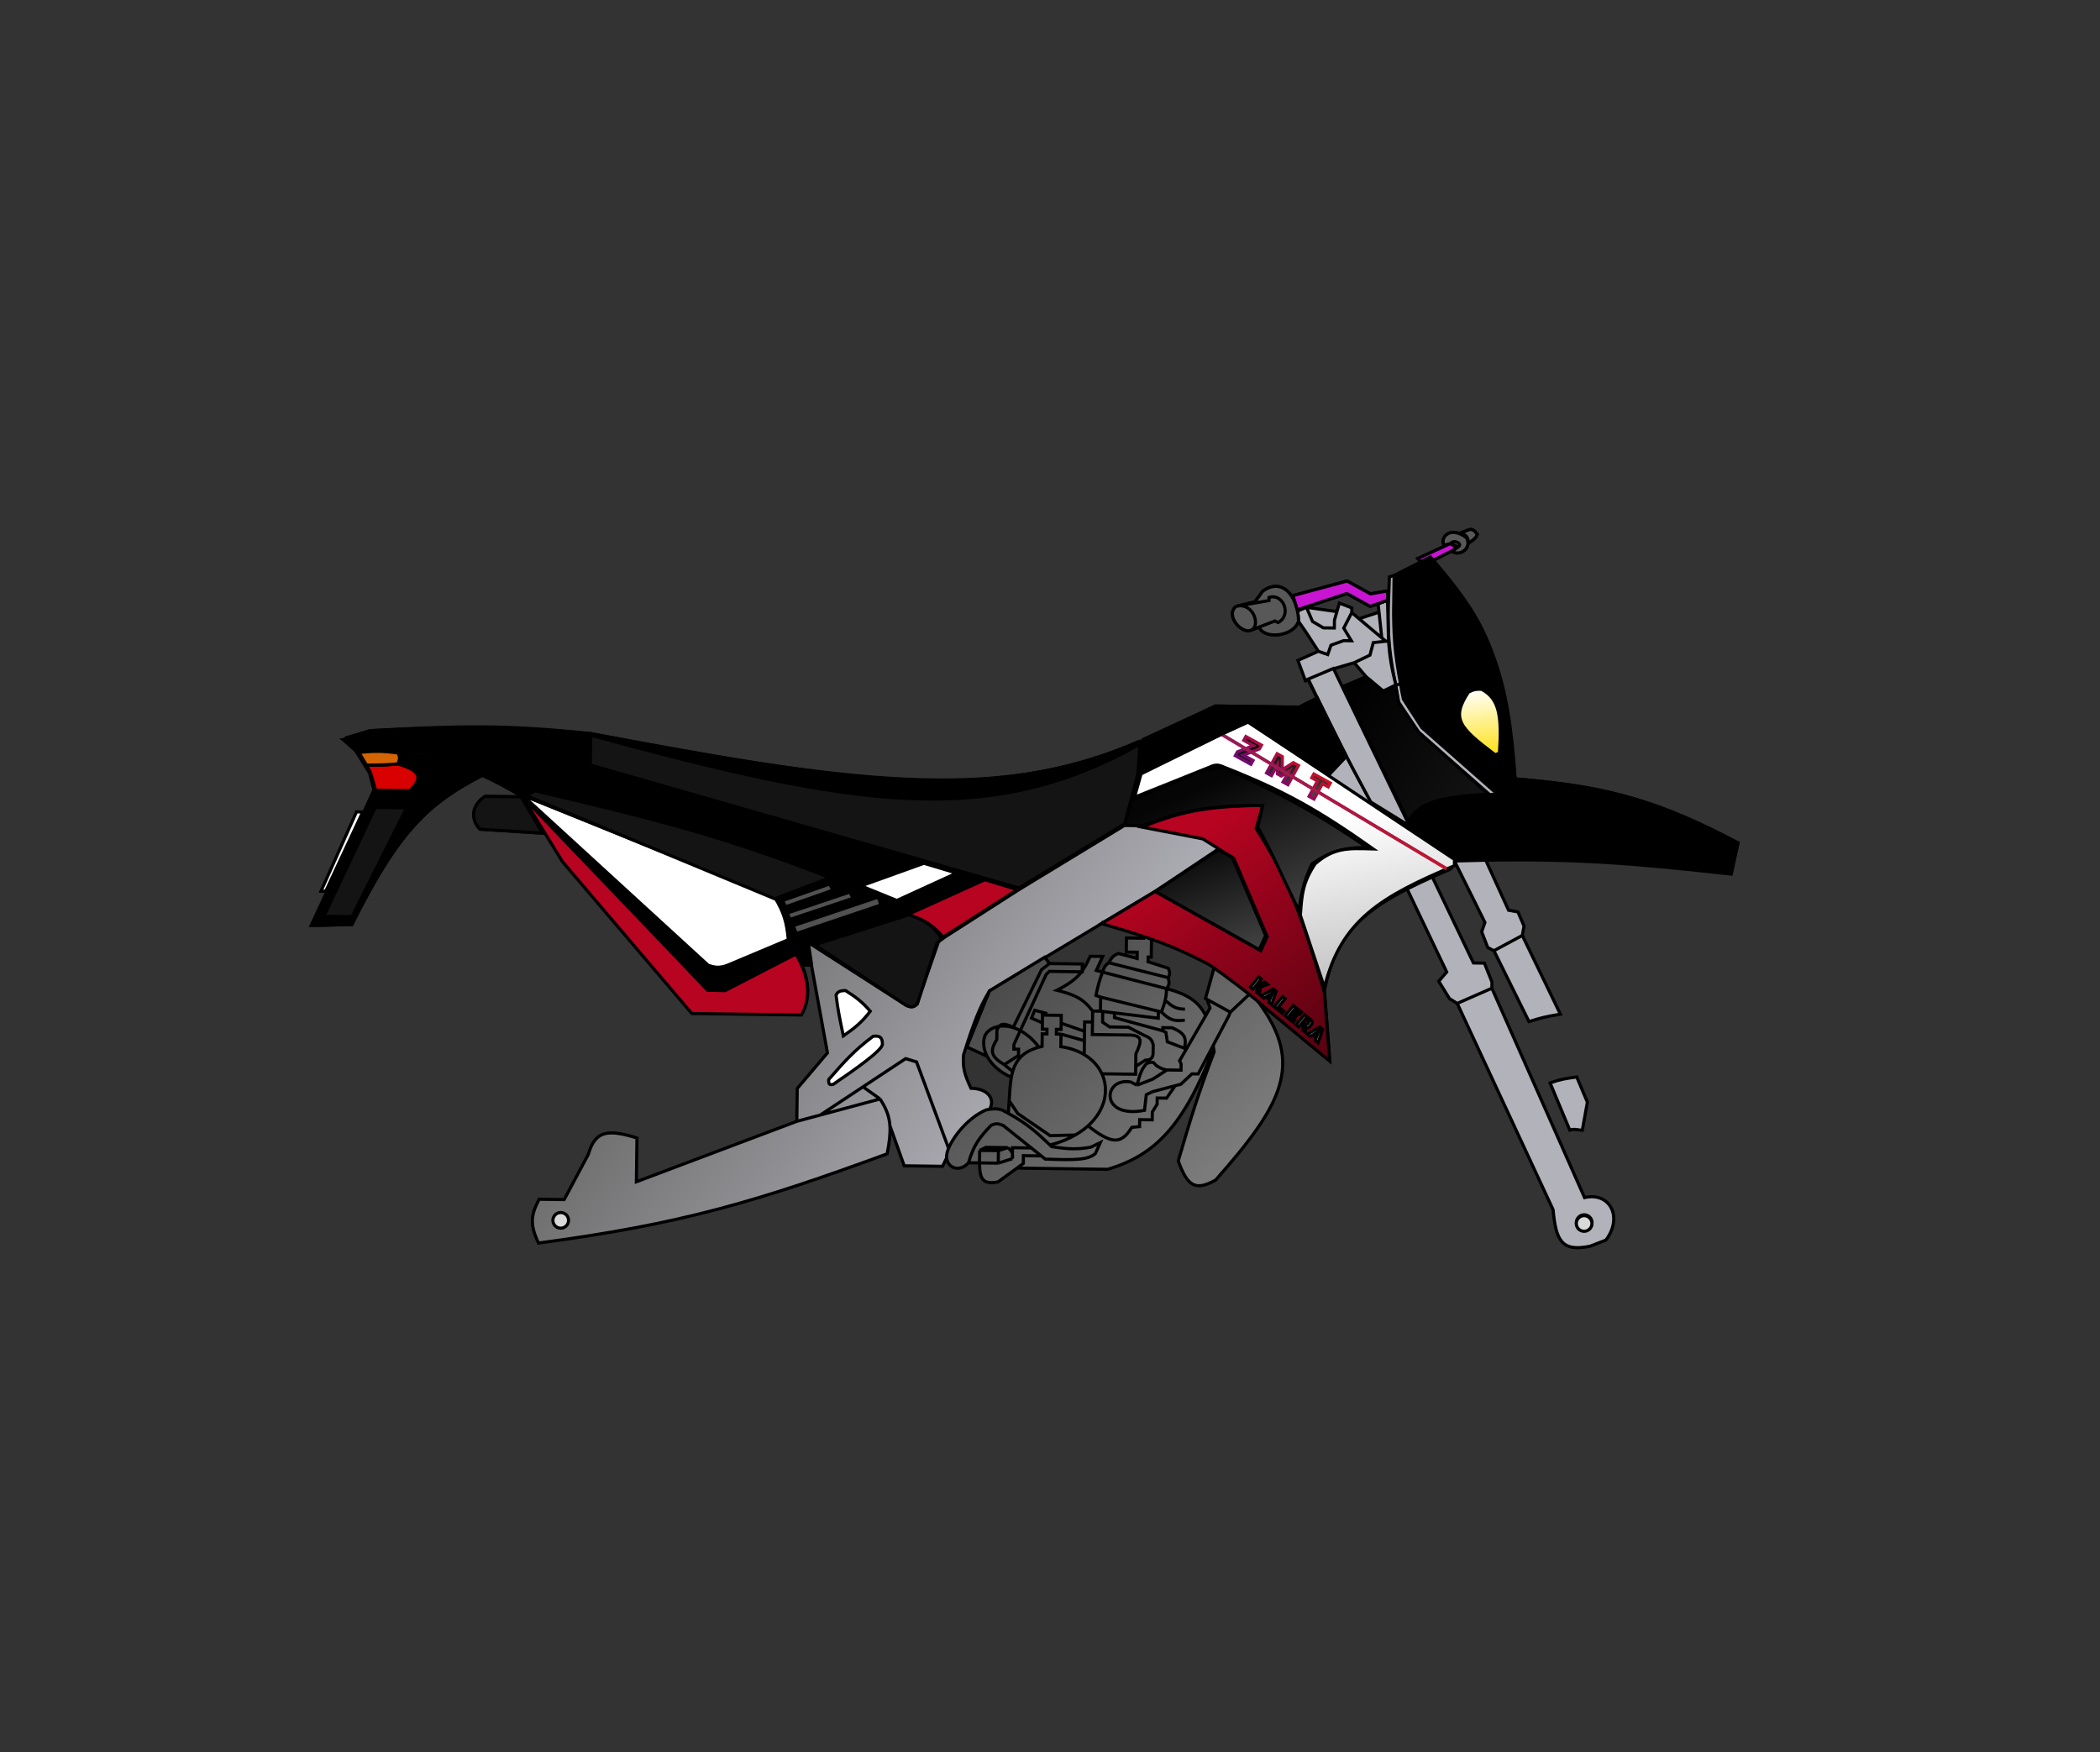 <svg width="671" height="560" viewBox="0 0 671 560" fill="none" xmlns="http://www.w3.org/2000/svg">
<rect x="0" y="0" width="671" height="560" fill="#333333" stroke="none"/>
<g id="Frame 16">
<g id="Component 183">
<g id="Component 182">
<g id="Vector 903">
<path d="M99.425 295.759L119.506 252.523L118.079 247.004L116.403 244.318L113.674 239.944L109.721 236.391L118.26 233.505C145.623 232.008 160.99 231.451 188.754 234.449C269.965 249.47 315.467 257.857 364.738 236.805L388.39 225.62L407.388 225.875L407.335 229.874L420.927 223.056L430.179 241.681L438.961 257.995L451.847 266.571L449.836 262.446L428.473 219.656L436.519 216.264L441.959 220.837L445.983 219.073C442.823 203.987 443.501 197.113 443.947 184.36L445.454 183.881L457.033 178.035C473.675 197.4 480.333 207.293 484.087 248.904C515.294 251.643 530.76 256.325 555.319 269.359L553.186 279.331C522.137 275.86 503.348 274.372 474.738 274.896L482.025 290.88L485.018 291.42L486.957 295.946L486.417 298.939L498.581 324.104C493.937 324.896 492.603 325.177 488.549 326.47L477.351 303.818L475.365 302.792L473.432 297.765L474.472 294.779L464.734 275.147L463.7 277.633C461.594 278.534 459.583 279.409 457.665 280.271L470.798 307.731L474.298 307.778L476.717 313.811L476.691 315.811L506.298 382.713C514.324 380.82 518.716 388.88 513.116 396.305L508.09 398.238C498.943 400.139 497.174 396.425 496.245 386.579L465.625 320.663L463.145 319.129L459.719 313.583L462.259 310.617L449.613 284.101C434.28 291.934 426.434 299.922 423.175 316.594L424.881 338.619L404.603 321.846C387.057 305.828 374.811 301.319 352.545 294.809L316.165 316.662C313.147 321.669 311.314 326.229 307.891 337.053C307.518 341.003 308.173 343.386 310.248 347.774C316.747 347.861 319.183 352.705 314.124 357.015L314.059 361.909L303.476 367.997L301.163 372.716L288.914 372.552L284.346 359.74C284.515 362.163 284.205 364.982 283.465 368.729C241.824 383.981 217.861 391.167 172.073 397.24C169.21 391.264 169.639 388.262 172.261 383.241L180.26 383.348L187.953 368.95C190.19 361.326 194.008 360.754 203.526 363.658L203.338 377.657L254.601 358.341L254.742 347.842L264.395 336.471L259.27 308.399L256.271 308.359C258.678 314.919 258.666 318.223 256.063 323.858L221.066 323.389L179.712 274.831L174.326 266.297C167.234 265.812 160.434 265.463 153.342 264.978C150.174 261.04 151.276 257.099 154.982 254.499L166.981 254.659C162.284 251.808 158.148 249.603 154.072 247.804C136.616 256.844 127.299 265.698 112.431 295.433L99.425 295.759Z" fill="url(#paint0_linear_130_4641)"/>
<path d="M501.586 361.148L495.287 346.062C498.699 344.875 500.177 344.673 503.516 344.217L503.813 344.176L507.206 352.222L505.585 361.201C503.784 361.061 503.092 360.668 501.586 361.148Z" fill="url(#paint1_linear_130_4641)"/>
<path d="M119.506 252.523L99.425 295.759L112.431 295.433C127.299 265.698 136.616 256.844 154.072 247.804M119.506 252.523L118.079 247.004L116.403 244.318M119.506 252.523L131.005 252.677C134.717 249.755 135.549 246.689 127.119 244.125M113.674 239.944L109.721 236.391L118.26 233.505C145.623 232.008 160.99 231.451 188.754 234.449M113.674 239.944C118.949 239.66 121.908 239.624 127.172 240.125M113.674 239.944L116.403 244.318M188.754 234.449C274.529 256.757 315.151 264.658 364.738 236.805M188.754 234.449C269.965 249.47 315.467 257.857 364.738 236.805M364.738 236.805L388.39 225.62L407.388 225.875L407.335 229.874L420.927 223.056L430.179 241.681M364.738 236.805L363.591 247.79M430.179 241.681L424.092 248.1L451.847 266.571M430.179 241.681L438.961 257.995M464.734 275.147L463.7 277.633M464.734 275.147L451.847 266.571M464.734 275.147C468.212 275.038 471.537 274.954 474.738 274.896M464.734 275.147L474.472 294.779L473.432 297.765L475.365 302.792L477.351 303.818M484.087 248.904C515.294 251.643 530.76 256.325 555.319 269.359L553.186 279.331C522.137 275.86 503.348 274.372 474.738 274.896M484.087 248.904C480.333 207.293 473.675 197.4 457.033 178.035L445.454 183.881M484.087 248.904L478.52 253.829M445.454 183.881C445.409 187.2 445.384 189.061 445.34 192.38C445.179 203.191 445.711 208.828 447.492 218.411M445.454 183.881L443.947 184.36C443.501 197.113 442.823 203.987 445.983 219.073M447.492 218.411C447.946 221.168 448.128 222.071 448.425 223.424L454.304 232.503L478.52 253.829M447.492 218.411L445.983 219.073M463.7 277.633L390.269 234.646L366.104 246.824L363.591 247.79M463.7 277.633C461.594 278.534 459.583 279.409 457.665 280.271M363.591 247.79L361.484 255.763M359.377 263.735L325.599 284.285M359.377 263.735L364.877 263.809M359.377 263.735L361.484 255.763M325.599 284.285L301.894 299.469M325.599 284.285L314.64 281.138M166.981 254.659L188.613 244.948L295.711 275.702M166.981 254.659C162.284 251.808 158.148 249.603 154.072 247.804M166.981 254.659L154.982 254.499C151.276 257.099 150.174 261.04 153.342 264.978C160.434 265.463 167.234 265.812 174.326 266.297M166.981 254.659L179.712 274.831L221.066 323.389L256.063 323.858C258.666 318.223 258.678 314.919 256.271 308.359M166.981 254.659L226.159 316.457L231.659 316.531L254.311 305.333L256.271 308.359M166.981 254.659L226.26 308.958C228.498 309.727 229.842 309.876 232.259 309.038L251.871 300.8C251.36 295.058 250.415 292.029 247.552 287.241L166.981 254.659ZM127.172 240.125C127.923 241.51 128.002 242.358 127.119 244.125M127.172 240.125C138.396 242.327 146.121 244.294 154.072 247.804M127.119 244.125C123.216 244.682 120.842 244.689 116.403 244.318M256.271 308.359L259.27 308.399L264.395 336.471L254.742 347.842L254.601 358.341M254.601 358.341L203.338 377.657L203.526 363.658C194.008 360.754 190.19 361.326 187.953 368.95L180.26 383.348L172.261 383.241C169.639 388.262 169.21 391.264 172.073 397.24C217.861 391.167 241.824 383.981 283.465 368.729C284.205 364.982 284.515 362.163 284.346 359.74M254.601 358.341L262.129 356.319M281.199 351.197L262.129 356.319M281.199 351.197C283.114 354.148 284.128 356.615 284.346 359.74M281.199 351.197L275.751 347.312M262.129 356.319L275.751 347.312M303.476 367.997L292.859 339.352L289.373 338.305L275.751 347.312M303.476 367.997L301.163 372.716L288.914 372.552L284.346 359.74M303.476 367.997L314.059 361.909L314.124 357.015C319.183 352.705 316.747 347.861 310.248 347.774C308.173 343.386 307.518 341.003 307.891 337.053C311.314 326.229 313.147 321.669 316.165 316.662C336.835 304.245 348.424 297.284 369.095 284.867M423.175 316.594L424.881 338.619L404.603 321.846C386.905 305.689 374.599 301.242 351.963 294.639M423.175 316.594C426.434 299.922 434.28 291.934 449.613 284.101M423.175 316.594C416.61 294.676 412.924 282.4 401.373 264.298L403.474 256.825C388.055 257.246 379.463 257.84 364.877 263.809M451.847 266.571L449.836 262.446M457.665 280.271L470.798 307.731L474.298 307.778L476.717 313.811L476.691 315.811M457.665 280.271C454.776 281.567 452.096 282.832 449.613 284.101M476.691 315.811L465.625 320.663M476.691 315.811L506.298 382.713C514.324 380.82 518.716 388.88 513.116 396.305L508.09 398.238C498.943 400.139 497.174 396.425 496.245 386.579L465.625 320.663M465.625 320.663L463.145 319.129L459.719 313.583L462.259 310.617L449.613 284.101M474.738 274.896L482.025 290.88L485.018 291.42L486.957 295.946L486.417 298.939M477.351 303.818L486.417 298.939M477.351 303.818L488.549 326.47C492.603 325.177 493.937 324.896 498.581 324.104L486.417 298.939M364.877 263.809L384.328 267.57L389.782 271.006M369.095 284.867L402.844 303.821L404.911 298.848L394.245 273.818L389.782 271.006M369.095 284.867L389.782 271.006M415.282 291.986C416.134 285.813 416.878 280.871 419.718 276.044C425.671 272.065 429.526 271.312 437.29 270.779C419.244 259.039 409.035 253.237 390.425 245.149C388.126 245.051 386.844 245.231 384.616 246.072L361.484 255.763M301.894 299.469C301.105 300.044 300.663 300.367 299.874 300.942L293.113 320.354C292.269 321.796 291.423 321.847 289.6 321.307L259.357 301.9L289.988 292.309M301.894 299.469C297.595 294.653 294.836 293.951 289.988 292.309M289.988 292.309L314.64 281.138M314.64 281.138L307.666 279.136M307.666 279.136L295.711 275.702M307.666 279.136L286.544 288.155L275.104 283.609L295.711 275.702M478.52 253.829C477.662 253.876 476.829 253.924 476.018 253.973M449.836 262.446L428.473 219.656L436.519 216.264L441.959 220.837L445.983 219.073M449.836 262.446C451.685 256.875 458.125 255.063 476.018 253.973M476.018 253.973L453.284 233.99L446.911 224.404L445.983 219.073M264.631 281.469L250.059 286.774L250.539 288.281L265.111 282.975L264.631 281.469ZM251.499 291.294L252.472 293.307L272.564 286.575L271.59 284.562L251.499 291.294ZM253.925 296.827L281.049 287.689L282.016 290.202L254.891 299.34L253.925 296.827ZM495.287 346.062L501.586 361.148C503.092 360.668 503.784 361.061 505.585 361.201L507.206 352.222L503.813 344.176C500.262 344.662 498.799 344.84 495.287 346.062Z" stroke="black"/>
</g>
<g id="Vector 906">
<path d="M309.467 371.58C306.421 375.037 301.948 372.981 302.502 368.986C303.056 364.991 308.788 357.254 315.195 354.655C317.741 354.162 318.683 354.301 320.194 354.722C320.894 355.087 321.554 355.442 322.18 355.788C322.295 354.387 322.376 353.04 322.452 351.75L322.465 351.525C322.622 348.838 322.765 346.405 323.158 344.259C319.482 342.673 316.819 340.22 315.423 337.568L308.924 334.567L316.165 316.663L333.81 305.898L335.323 307.918L345.822 308.059L345.792 310.292C346.784 308.916 347.502 307.412 348.355 305.593L352.354 305.646L350.294 310.119L352.288 310.646C352.773 309.124 353.162 308.407 354.328 307.673C355.245 305.783 355.949 305.242 357.367 304.713L363.347 306.293L363.374 304.293L359.874 304.247L359.934 299.747L365.434 299.821L365.447 298.821L367.94 299.354L367.913 301.354L367.853 305.854L366.853 305.84L366.833 307.34L373.306 309.427C373.813 310.61 373.916 311.257 373.266 312.427C373.666 313.931 373.716 314.735 372.719 315.92C379.133 317.637 382.953 319.881 385.245 324.588L386.637 322.106L385.674 319.36L385.178 319.087L387.971 309.123C392.571 311.873 395.131 313.704 399.664 317.28L402.163 320.314C416.711 340.005 409.787 352.936 388.401 377.135C382.184 380.512 379.518 379.474 376.482 370.977C380.589 356.848 383.025 349.104 387.95 336.125L387.793 335.123C378.13 359.804 369.232 369.086 353.944 373.673L324.949 373.285L318.886 377.706C314.04 378.603 313.035 376.889 312.967 371.627L309.467 371.58Z" fill="url(#paint2_linear_130_4641)"/>
<path d="M309.467 371.58C306.421 375.037 301.948 372.981 302.502 368.986C303.056 364.991 308.788 357.254 315.195 354.655C317.741 354.162 318.683 354.301 320.194 354.722C320.894 355.087 321.554 355.442 322.18 355.788M309.467 371.58L312.967 371.627M309.467 371.58C311.145 365.781 313.01 363.48 316.627 359.675C318.068 358.925 318.954 358.967 320.627 359.728L333.985 370.408C343.005 370.741 347.692 370.779 350.011 368.622L351.557 365.143L348.538 366.602C344.135 367.384 341.338 367.243 336.039 366.435C335.858 366.263 335.68 366.093 335.504 365.926M312.967 371.627L313.021 367.627M312.967 371.627L318.967 371.707M312.967 371.627C313.035 376.889 314.04 378.603 318.886 377.706L324.949 373.285M313.021 367.627L315.034 366.654L322.033 366.748M313.021 367.627L319.02 367.707M322.033 366.748L319.02 367.707M322.033 366.748C323.22 367.735 323.722 368.401 323.486 370.267M319.02 367.707L318.967 371.707M318.967 371.707L323.486 370.267M323.486 370.267L323.533 366.768L329.533 366.848M332.713 369.391L326.999 369.314L326.993 369.814L326.966 371.814L324.949 373.285M324.949 373.285L353.944 373.673C369.232 369.086 378.13 359.804 387.793 335.123M322.18 355.788C328.232 359.138 331.109 361.741 335.504 365.926M322.18 355.788C322.295 354.387 322.376 353.04 322.452 351.75M339.021 330.47L337.521 330.45L337.541 328.95L339.041 328.97L339.068 326.97M339.021 330.47L338.968 334.469C341.886 334.893 344.383 335.785 346.434 337.013M339.021 330.47L346.494 332.57M335.504 365.926C338.628 365.108 341.318 364.005 343.59 362.7M322.452 351.75L325.182 355.829L335.545 362.926L343.59 362.7M322.452 351.75C322.615 348.974 322.754 346.465 323.158 344.259M343.59 362.7C345.125 361.818 346.47 360.844 347.629 359.803M323.158 344.259C323.276 343.616 323.416 343 323.585 342.41M323.158 344.259C319.482 342.673 316.819 340.22 315.423 337.568M331.965 334.643C332.287 334.553 332.622 334.469 332.968 334.389L333.022 330.389L334.521 330.41L334.541 328.91L333.042 328.89L333.068 326.89M331.965 334.643C324.743 325.138 315.563 327.155 314.503 331.642C314.053 333.546 314.394 335.611 315.423 337.568M331.965 334.643C326.859 336.058 324.645 338.717 323.585 342.41M323.585 342.41L320.889 340.228M320.889 340.228L325.429 337.288L325.455 335.289L323.955 335.269L323.976 333.769L334.276 311.405L335.289 310.418L345.788 310.559L345.822 308.059L335.323 307.918M320.889 340.228C316.602 337.667 316.183 335.89 318.496 332.195L318.536 329.195C319.325 327.196 320.395 326.695 323.774 328.266L332.796 309.885L335.323 307.918M335.323 307.918L333.81 305.898L316.165 316.663L308.924 334.567L315.423 337.568M349.074 326.604L346.574 326.571L346.534 329.57M349.074 326.604L349.02 330.604L361.019 330.764C365.032 330.922 364.903 332.628 362.939 336.791L362.885 340.79M349.074 326.604L349.121 323.104M352.081 343.146L362.852 343.29L362.885 340.79M352.081 343.146C350.974 340.731 349.074 338.593 346.434 337.013M352.081 343.146C354.464 348.347 353.163 354.833 347.629 359.803M346.434 337.013L346.46 335.07L346.494 332.57M349.121 323.104L351.62 323.138M349.121 323.104C346.05 319.035 343.28 317.856 337.709 316.451C344.881 312.816 346.183 310.228 348.355 305.593L352.354 305.646L350.294 310.119L352.288 310.646M351.62 323.138L351.681 318.638M351.62 323.138L352.347 323.226M351.681 318.638L350.187 318.118C350.833 314.87 351.315 313.289 352.288 310.646M351.681 318.638L370.122 323.155M352.288 310.646C352.773 309.124 353.162 308.407 354.328 307.673M352.288 310.646L372.719 315.92M354.328 307.673C355.245 305.783 355.949 305.242 357.367 304.713L363.347 306.293L363.374 304.293L359.874 304.247L359.934 299.747L365.434 299.821L365.447 298.821L367.94 299.354L367.913 301.354L367.853 305.854L366.853 305.84L366.833 307.34L373.306 309.427C373.813 310.61 373.916 311.257 373.266 312.427M354.328 307.673L373.266 312.427M373.266 312.427C373.666 313.931 373.716 314.735 372.719 315.92M372.719 315.92C372.699 318.585 372.301 320.106 371.119 323.399M372.719 315.92C379.133 317.637 382.953 319.881 385.245 324.588M371.119 323.399L370.122 323.155M371.119 323.399C373.76 326.119 375.433 326.398 378.584 325.999M370.122 323.155L370.092 325.385L356.113 323.684M372.665 319.919C374.625 321.789 375.899 322.427 378.631 322.499M393.12 323.463L392.603 324.687L387.636 334.121M393.12 323.463L399.664 317.28M393.12 323.463L385.674 319.36M399.664 317.28L402.163 320.314C416.711 340.005 409.787 352.936 388.401 377.135C382.184 380.512 379.518 379.474 376.482 370.977C380.589 356.848 383.025 349.104 387.95 336.125L387.636 334.121M399.664 317.28C395.131 313.704 392.571 311.873 387.971 309.123L385.178 319.087L385.674 319.36M385.674 319.36L386.637 322.106L385.245 324.588M385.245 324.588L376.911 338.978L377.397 339.984L377.37 341.984L372.871 341.924M372.871 341.924L368.331 344.863L363.305 346.796M372.871 341.924C371.593 341.818 369.388 340.746 368.898 339.871C368.461 339.09 366.9 339.677 366.398 339.837C364.783 341.572 364.195 343.31 363.305 346.796M363.305 346.796L361.318 345.77C352.49 344.151 351.158 357.635 365.697 354.829L366.264 349.836L368.277 348.863L375.504 346.96M387.636 334.121L382.855 343.203L380.855 343.176L377.31 346.484L375.504 346.96M347.629 359.803C354.701 365.202 358.051 366.233 361.624 360.277L364.128 360.024L364.157 357.809L368.157 357.862L368.19 355.364L369.724 352.883L369.751 350.883L372.75 350.923L375.504 346.96M371.538 329.405L372.531 329.918L372.991 332.925L378.464 334.998C379.162 331.758 378.701 330.219 374.551 328.445L371.552 328.405L371.538 329.405ZM371.538 329.405L356.093 325.198L356.113 323.684M356.113 323.684L352.347 323.226M352.347 323.226L352.302 326.647L354.553 328.178L360.553 328.258L365.519 330.825C367.439 331.578 368.062 332.217 368.478 333.864L368.438 336.864C368.197 338.432 367.483 338.694 365.912 338.831L362.885 340.79M346.534 329.57L339.068 326.97M346.534 329.57L346.494 332.57M339.068 326.97L339.101 324.47L333.102 324.39L333.068 326.89M334.608 323.91L330.622 322.857L329.589 325.343L333.068 326.89" stroke="black"/>
</g>
<g id="Vector 908">
<path d="M417.127 217.571L414.714 211.038L421.254 208.126L417.334 202.073L414.881 198.539C413.315 203.521 403.802 204.394 402.356 200.372L399.843 201.338C396.823 202.8 391.404 196.727 394.943 193.772C395.028 193.75 395.112 193.731 395.195 193.713L400.963 192.353L403.51 188.886C409.419 184.784 413.458 189.75 414.572 195.286L417.441 194.073L427.174 195.455L427.961 192.714L431.94 194.267L431.92 195.769L434.255 197.732L440.628 195.635L440.333 192.88L443.347 191.854L443.672 204.928C444.063 209.825 444.51 212.837 445.985 218.891L441.959 220.838L436.519 216.264L432.706 211.781L426.18 213.694L426.173 214.192L418.005 217.243L417.127 217.571Z" fill="#B2B2BA"/>
<path d="M426.173 214.192L426.18 213.694L432.706 211.781M426.173 214.192C423.503 215.189 419.702 216.609 418.005 217.243M426.173 214.192L428.473 219.657M421.254 208.126L414.714 211.038L417.127 217.571C417.127 217.571 417.456 217.448 418.005 217.243M421.254 208.126L417.334 202.073L414.881 198.539M421.254 208.126L424.24 209.168L425.28 206.181L429.3 204.735L431.8 204.769L429.354 200.733L431.92 195.769M414.881 198.539C413.315 203.521 403.802 204.394 402.356 200.372M414.881 198.539C414.896 197.476 414.79 196.37 414.572 195.286M394.943 193.772C391.404 196.727 396.823 202.8 399.843 201.338M394.943 193.772L400.963 192.353L403.51 188.886C409.419 184.784 413.458 189.75 414.572 195.286M394.943 193.772C400.463 192.346 402.862 199.877 399.843 201.338M394.943 193.772L405.47 191.915L405.483 190.915C410.003 189.475 412.909 196.515 408.376 198.955L407.382 198.439L402.356 200.372M399.843 201.338L402.356 200.372M432.706 211.781L437.739 209.349L438.793 205.362L442.799 204.916M432.706 211.781L436.519 216.264L441.959 220.838L445.985 218.891C444.51 212.837 444.063 209.825 443.672 204.928M442.799 204.916L443.672 204.928M442.799 204.916L441.508 203.83M431.92 195.769L431.94 194.267L427.961 192.714L427.174 195.455M431.92 195.769L434.255 197.732M427.174 195.455L426.387 198.196L426.354 200.693L422.854 200.646L419.381 198.6L417.441 194.073M427.174 195.455L417.441 194.073M417.441 194.073L414.572 195.286M420.835 223.055L418.005 217.243M443.672 204.928L443.347 191.854L440.333 192.88L441.508 203.83M441.508 203.83L438.843 201.59L434.255 197.732M440.628 195.635L434.255 197.732" stroke="black"/>
</g>
<g id="Vector 909">
<path d="M430.375 189.679L414.555 194.865L413.116 190.346L430.428 185.679L437.874 189.779L443.387 188.853L443.347 191.852L437.821 193.779L430.375 189.679Z" fill="#C815D2"/>
<path d="M466.579 174.662L458.02 179.048L457.033 178.034L454.013 179.494L453.027 178.481L463.593 173.622C464.274 174.585 465.065 174.662 466.579 174.662Z" fill="#C815D2"/>
<path d="M430.375 189.679L414.555 194.865L413.116 190.346L430.428 185.679L437.874 189.779L443.387 188.853L443.347 191.852L437.821 193.779L430.375 189.679Z" stroke="black"/>
<path d="M466.579 174.662L458.02 179.048L457.033 178.034L454.013 179.494L453.027 178.481L463.593 173.622C464.274 174.585 465.065 174.662 466.579 174.662Z" stroke="black"/>
</g>
<g id="Vector 912">
<path d="M166.981 254.66L179.706 275.332L221.059 323.89L256.056 324.359C259.8 318.121 257.836 310.854 254.318 304.834L231.659 316.531L226.159 316.458L166.981 254.66Z" fill="url(#paint3_linear_130_4641)"/>
<path d="M424.874 339.12L404.597 322.347C400.041 318.189 391.012 311.452 386.903 308.609C384.909 307.423 382.515 306.336 380.477 305.332C372.26 301.283 363.437 298.489 351.956 295.14L369.095 284.868L402.844 303.822L404.904 299.349L394.239 274.319L389.776 271.507L384.321 268.071L364.87 264.31C379.457 258.34 388.049 257.747 403.467 257.326L401.367 264.799C412.917 282.901 416.604 295.177 423.169 317.095L424.874 339.12Z" fill="url(#paint4_linear_130_4641)"/>
<path d="M289.988 292.31C294.836 293.951 297.095 294.647 301.394 299.463L325.099 284.279L314.64 281.139L289.988 292.31Z" fill="url(#paint5_linear_130_4641)"/>
<path d="M166.981 254.66L179.706 275.332L221.059 323.89L256.056 324.359C259.8 318.121 257.836 310.854 254.318 304.834L231.659 316.531L226.159 316.458L166.981 254.66Z" stroke="black"/>
<path d="M424.874 339.12L404.597 322.347C400.041 318.189 391.012 311.452 386.903 308.609C384.909 307.423 382.515 306.336 380.477 305.332C372.26 301.283 363.437 298.489 351.956 295.14L369.095 284.868L402.844 303.822L404.904 299.349L394.239 274.319L389.776 271.507L384.321 268.071L364.87 264.31C379.457 258.34 388.049 257.747 403.467 257.326L401.367 264.799C412.917 282.901 416.604 295.177 423.169 317.095L424.874 339.12Z" stroke="black"/>
<path d="M289.988 292.31C294.836 293.951 297.095 294.647 301.394 299.463L325.099 284.279L314.64 281.139L289.988 292.31Z" stroke="black"/>
</g>
<g id="Vector 908_2">
<path d="M400.963 192.353L403.51 188.886C409.419 184.784 413.458 189.75 414.572 195.286C414.79 196.37 414.896 197.476 414.881 198.539C413.315 203.521 403.802 204.394 402.356 200.372L399.843 201.338C396.823 202.8 391.404 196.727 394.943 193.772C395.028 193.75 395.112 193.731 395.195 193.713L400.963 192.353Z" fill="#585858"/>
<path d="M394.943 193.772C391.404 196.727 396.823 202.8 399.843 201.338M394.943 193.772L400.963 192.353L403.51 188.886C409.419 184.784 413.458 189.75 414.572 195.286C414.79 196.37 414.896 197.476 414.881 198.539C413.315 203.521 403.802 204.394 402.356 200.372M394.943 193.772C400.463 192.346 402.862 199.877 399.843 201.338M394.943 193.772L405.47 191.915L405.483 190.915C410.003 189.475 412.909 196.515 408.376 198.955L407.382 198.439L402.356 200.372M399.843 201.338L402.356 200.372" stroke="black"/>
</g>
<path id="Vector 913" d="M419.218 276.037C416.715 281.33 415.955 284.697 415.017 290.982C409.31 279.415 406.834 273.151 401.873 264.304L403.467 257.324C387.418 257.408 379.128 258.566 365.376 263.815L359.377 263.735L361.484 255.762L384.616 246.071L390.629 245.151C409.483 253.717 419.682 259.136 436.79 270.772C429.288 270.927 425.389 271.846 419.218 276.037Z" fill="url(#paint6_linear_130_4641)" stroke="black"/>
<path id="Vector 912_2" d="M404.409 298.979L402.349 303.452L369.095 284.868L389.274 271.637L393.744 273.949L404.409 298.979Z" fill="url(#paint7_linear_130_4641)" stroke="black"/>
<path id="Vector 914" d="M251.871 300.799L254.318 304.832L231.659 316.53L226.159 316.456L175.374 262.771L225.273 307.944C227.869 309.707 229.378 310.128 232.259 309.037L251.871 300.799Z" fill="black" stroke="black"/>
<path id="Vector 912_3" d="M226.266 308.459L166.988 254.16L247.559 286.742C250.421 291.53 251.366 294.559 251.878 300.301L232.266 308.539C229.848 309.377 228.504 309.228 226.266 308.459Z" fill="white" stroke="black"/>
<path id="Vector 915" d="M305.668 279.017L286.549 287.762L275.11 283.109L295.209 275.877L305.668 279.017Z" fill="white" stroke="black"/>
<path id="Vector 916" d="M256.27 308.359L259.27 308.399L259.277 307.899L258.357 301.886L290.495 291.815L313.14 281.118L307.161 279.537L286.542 288.262L276.103 283.622L275.117 282.609L293.709 275.857L188.613 244.947L168.481 254.679L248.059 286.747L251.465 293.793L252.371 300.806L256.27 308.359Z" fill="black" stroke="black"/>
<g id="Vector 912_4">
<path d="M250.046 287.775L265.118 282.476L266.091 284.489L251.019 289.788L250.046 287.775Z" fill="#515151"/>
<path d="M252.465 293.808L251.492 291.795L271.584 285.063L272.557 287.076L252.465 293.808Z" fill="#515151"/>
<path d="M280.563 286.683L253.438 295.821L254.405 298.334L281.529 289.196L280.563 286.683Z" fill="#515151"/>
<path d="M250.046 287.775L265.118 282.476L266.091 284.489L251.019 289.788L250.046 287.775Z" stroke="black"/>
<path d="M252.465 293.808L251.492 291.795L271.584 285.063L272.557 287.076L252.465 293.808Z" stroke="black"/>
<path d="M280.563 286.683L253.438 295.821L254.405 298.334L281.529 289.196L280.563 286.683Z" stroke="black"/>
</g>
<path id="Vector 917" d="M265.145 280.475L247.552 287.24L167.988 254.172L171.008 252.712C209.946 261.868 231.411 267.298 265.145 280.475Z" fill="#141414" stroke="black"/>
</g>
<path id="Vector 941" d="M289.6 321.306L260.357 301.913L290.488 292.316C295.68 294.175 298.127 295.664 300.887 299.956L299.367 301.435L293.107 320.853C291.917 321.953 291.151 322.061 289.6 321.306Z" fill="#141414" stroke="black"/>
<g id="Vector 909_2">
<path d="M430.375 189.679L414.555 194.865L413.116 190.346L430.428 185.679L437.874 189.779L443.387 188.853L443.347 191.852L437.821 193.779L430.375 189.679Z" fill="#C815D2"/>
<path d="M466.579 174.662L458.02 179.048L457.033 178.034L454.013 179.494L453.027 178.481L463.593 173.622C464.274 174.585 465.065 174.662 466.579 174.662Z" fill="#C815D2"/>
<path d="M430.375 189.679L414.555 194.865L413.116 190.346L430.428 185.679L437.874 189.779L443.387 188.853L443.347 191.852L437.821 193.779L430.375 189.679Z" stroke="black"/>
<path d="M466.579 174.662L458.02 179.048L457.033 178.034L454.013 179.494L453.027 178.481L463.593 173.622C464.274 174.585 465.065 174.662 466.579 174.662Z" stroke="black"/>
</g>
<path id="Vector 930" d="M154.982 254.497L165.981 254.645L166.481 254.651L173.327 266.244L153.342 264.976C150.382 261.937 150.443 257.437 154.982 254.497Z" fill="#141414" stroke="black"/>
<path id="Vector 929" d="M104.072 284.819L102.572 284.798L113.912 259.448L115.912 259.475L104.072 284.819Z" fill="white" stroke="black"/>
<path id="Vector 924" d="M114.173 239.949L109.721 236.389C149.564 233.548 167.803 234.584 188.12 244.44L166.995 253.658C139.033 239.326 129.439 238.738 114.173 239.949Z" fill="black" stroke="black"/>
<path id="Vector 923" d="M110.227 235.897C145.305 233.478 164.592 232.615 188.62 244.447L188.754 234.448C159.604 231.78 144.607 232.193 118.26 233.504L110.227 235.897Z" fill="black" stroke="black"/>
<path id="Vector 922" d="M363.598 247.289L364.225 237.797C316.514 264.729 273.686 258.168 188.747 234.947L188.62 244.446L325.606 283.784L359.384 263.234L363.598 247.289Z" fill="#141414" stroke="black"/>
<g id="Vector 912_5">
<path d="M461.469 174.197C459.997 172.176 463.057 167.717 468.502 171.791C470.462 174.817 466.748 177.948 463.943 176.229L465.963 174.756L463.476 173.723L461.469 174.197Z" fill="#585858"/>
<path d="M463.476 173.723C464.496 172.237 467.476 173.777 465.963 174.756M463.476 173.723L465.963 174.756M463.476 173.723L461.469 174.197C459.997 172.176 463.057 167.717 468.502 171.791C470.462 174.817 466.748 177.948 463.943 176.229L465.963 174.756" stroke="black"/>
</g>
<path id="Vector 913_2" d="M469.537 169.234L467.024 170.199C468.511 171.219 469.435 171.869 468.977 173.726C470.827 172.442 471.49 172.106 472.017 170.762C471.016 169.39 470.478 169.108 469.537 169.234Z" fill="#585858" stroke="black"/>
<path id="Vector 918" d="M362.497 254.775L364.597 247.303L390.269 234.645L398.822 230.759L464.74 274.646L464.714 276.645C441.372 286.484 428.427 294.048 423.189 315.593L415.497 292.488C415.956 285.815 416.254 282.077 420.218 276.05C426.166 270.886 430.567 271.03 438.748 271.297L438.783 271.298C420.581 258.456 410.129 252.684 391.129 245.158C389.381 244.364 388.399 244.244 386.629 245.097L362.497 254.775Z" fill="url(#paint8_linear_130_4641)" stroke="black"/>
<g id="ZMT">
<mask id="path-30-outside-1_130_4641" maskUnits="userSpaceOnUse" x="393.177" y="233.911" width="33.245" height="23.812" fill="black">
<rect fill="white" x="393.177" y="233.911" width="33.245" height="23.812"/>
<path d="M402.406 239.343L397.313 241.332L400.379 243.022L399.703 244.248L394.711 241.496L395.387 240.27L400.479 238.281L397.414 236.592L398.09 235.366L403.082 238.117L402.406 239.343ZM411.835 246.482L409.402 247.995L408.176 247.32L408.157 244.454L406.274 247.87L404.698 247.001L408.077 240.871L409.741 241.788L409.706 245.994L413.244 243.719L414.908 244.636L411.529 250.766L409.952 249.897L411.835 246.482ZM419.852 255.354L418.276 254.485L420.979 249.581L419.14 248.567L419.816 247.341L425.07 250.237L424.394 251.463L422.555 250.45L419.852 255.354Z"/>
</mask>
<path d="M402.406 239.343L397.313 241.332L400.379 243.022L399.703 244.248L394.711 241.496L395.387 240.27L400.479 238.281L397.414 236.592L398.09 235.366L403.082 238.117L402.406 239.343ZM411.835 246.482L409.402 247.995L408.176 247.32L408.157 244.454L406.274 247.87L404.698 247.001L408.077 240.871L409.741 241.788L409.706 245.994L413.244 243.719L414.908 244.636L411.529 250.766L409.952 249.897L411.835 246.482ZM419.852 255.354L418.276 254.485L420.979 249.581L419.14 248.567L419.816 247.341L425.07 250.237L424.394 251.463L422.555 250.45L419.852 255.354Z" fill="url(#paint9_linear_130_4641)"/>
<path d="M402.406 239.343L402.588 239.809L402.757 239.743L402.844 239.585L402.406 239.343ZM397.313 241.332L397.132 240.866L396.137 241.255L397.072 241.77L397.313 241.332ZM400.379 243.022L400.817 243.263L401.058 242.825L400.62 242.584L400.379 243.022ZM399.703 244.248L399.461 244.685L399.899 244.927L400.141 244.489L399.703 244.248ZM394.711 241.496L394.273 241.255L394.032 241.693L394.47 241.934L394.711 241.496ZM395.387 240.27L395.205 239.804L395.036 239.87L394.949 240.029L395.387 240.27ZM400.479 238.281L400.661 238.747L401.656 238.359L400.721 237.843L400.479 238.281ZM397.414 236.592L396.976 236.35L396.735 236.788L397.173 237.03L397.414 236.592ZM398.09 235.366L398.331 234.928L397.894 234.686L397.652 235.124L398.09 235.366ZM403.082 238.117L403.52 238.359L403.761 237.921L403.323 237.679L403.082 238.117ZM402.406 239.343L402.224 238.878L397.132 240.866L397.313 241.332L397.495 241.798L402.588 239.809L402.406 239.343ZM397.313 241.332L397.072 241.77L400.137 243.459L400.379 243.022L400.62 242.584L397.555 240.894L397.313 241.332ZM400.379 243.022L399.941 242.78L399.265 244.006L399.703 244.248L400.141 244.489L400.817 243.263L400.379 243.022ZM399.703 244.248L399.944 243.81L394.952 241.058L394.711 241.496L394.47 241.934L399.461 244.685L399.703 244.248ZM394.711 241.496L395.149 241.737L395.825 240.511L395.387 240.27L394.949 240.029L394.273 241.255L394.711 241.496ZM395.387 240.27L395.569 240.736L400.661 238.747L400.479 238.281L400.298 237.816L395.205 239.804L395.387 240.27ZM400.479 238.281L400.721 237.843L397.656 236.154L397.414 236.592L397.173 237.03L400.238 238.719L400.479 238.281ZM397.414 236.592L397.852 236.833L398.528 235.607L398.09 235.366L397.652 235.124L396.976 236.35L397.414 236.592ZM398.09 235.366L397.849 235.804L402.841 238.555L403.082 238.117L403.323 237.679L398.331 234.928L398.09 235.366ZM403.082 238.117L402.644 237.876L401.968 239.102L402.406 239.343L402.844 239.585L403.52 238.359L403.082 238.117ZM411.835 246.482L412.273 246.723L413.198 245.045L411.571 246.057L411.835 246.482ZM409.402 247.995L409.161 248.433L409.417 248.575L409.666 248.42L409.402 247.995ZM408.176 247.32L407.676 247.323L407.678 247.616L407.935 247.757L408.176 247.32ZM408.157 244.454L408.657 244.451L408.644 242.535L407.719 244.213L408.157 244.454ZM406.274 247.87L406.033 248.308L406.471 248.549L406.712 248.111L406.274 247.87ZM404.698 247.001L404.26 246.76L404.019 247.197L404.456 247.439L404.698 247.001ZM408.077 240.871L408.318 240.433L407.88 240.191L407.639 240.629L408.077 240.871ZM409.741 241.788L410.241 241.792L410.243 241.494L409.982 241.35L409.741 241.788ZM409.706 245.994L409.206 245.989L409.199 246.914L409.977 246.414L409.706 245.994ZM413.244 243.719L413.485 243.281L413.224 243.137L412.973 243.298L413.244 243.719ZM414.908 244.636L415.346 244.877L415.587 244.439L415.149 244.198L414.908 244.636ZM411.529 250.766L411.287 251.204L411.725 251.445L411.967 251.008L411.529 250.766ZM409.952 249.897L409.514 249.656L409.273 250.094L409.711 250.335L409.952 249.897ZM411.835 246.482L411.571 246.057L409.138 247.571L409.402 247.995L409.666 248.42L412.099 246.906L411.835 246.482ZM409.402 247.995L409.643 247.557L408.417 246.882L408.176 247.32L407.935 247.757L409.161 248.433L409.402 247.995ZM408.176 247.32L408.676 247.316L408.657 244.451L408.157 244.454L407.657 244.458L407.676 247.323L408.176 247.32ZM408.157 244.454L407.719 244.213L405.836 247.628L406.274 247.87L406.712 248.111L408.595 244.696L408.157 244.454ZM406.274 247.87L406.516 247.432L404.939 246.563L404.698 247.001L404.456 247.439L406.033 248.308L406.274 247.87ZM404.698 247.001L405.136 247.242L408.515 241.112L408.077 240.871L407.639 240.629L404.26 246.76L404.698 247.001ZM408.077 240.871L407.836 241.308L409.499 242.226L409.741 241.788L409.982 241.35L408.318 240.433L408.077 240.871ZM409.741 241.788L409.241 241.784L409.206 245.989L409.706 245.994L410.206 245.998L410.241 241.792L409.741 241.788ZM409.706 245.994L409.977 246.414L413.514 244.139L413.244 243.719L412.973 243.298L409.436 245.573L409.706 245.994ZM413.244 243.719L413.003 244.157L414.667 245.074L414.908 244.636L415.149 244.198L413.485 243.281L413.244 243.719ZM414.908 244.636L414.47 244.394L411.091 250.525L411.529 250.766L411.967 251.008L415.346 244.877L414.908 244.636ZM411.529 250.766L411.77 250.328L410.194 249.459L409.952 249.897L409.711 250.335L411.287 251.204L411.529 250.766ZM409.952 249.897L410.39 250.139L412.273 246.723L411.835 246.482L411.397 246.24L409.514 249.656L409.952 249.897ZM419.852 255.354L419.611 255.792L420.048 256.033L420.29 255.595L419.852 255.354ZM418.276 254.485L417.838 254.244L417.596 254.682L418.034 254.923L418.276 254.485ZM420.979 249.581L421.417 249.822L421.658 249.384L421.22 249.143L420.979 249.581ZM419.14 248.567L418.702 248.326L418.461 248.764L418.898 249.005L419.14 248.567ZM419.816 247.341L420.057 246.903L419.619 246.662L419.378 247.1L419.816 247.341ZM425.07 250.237L425.508 250.479L425.749 250.041L425.312 249.8L425.07 250.237ZM424.394 251.463L424.153 251.901L424.591 252.143L424.832 251.705L424.394 251.463ZM422.555 250.45L422.797 250.012L422.359 249.77L422.117 250.208L422.555 250.45ZM419.852 255.354L420.093 254.916L418.517 254.047L418.276 254.485L418.034 254.923L419.611 255.792L419.852 255.354ZM418.276 254.485L418.713 254.726L421.417 249.822L420.979 249.581L420.541 249.339L417.838 254.244L418.276 254.485ZM420.979 249.581L421.22 249.143L419.381 248.129L419.14 248.567L418.898 249.005L420.738 250.019L420.979 249.581ZM419.14 248.567L419.578 248.808L420.253 247.582L419.816 247.341L419.378 247.1L418.702 248.326L419.14 248.567ZM419.816 247.341L419.574 247.779L424.829 250.675L425.07 250.237L425.312 249.8L420.057 246.903L419.816 247.341ZM425.07 250.237L424.632 249.996L423.956 251.222L424.394 251.463L424.832 251.705L425.508 250.479L425.07 250.237ZM424.394 251.463L424.636 251.026L422.797 250.012L422.555 250.45L422.314 250.888L424.153 251.901L424.394 251.463ZM422.555 250.45L422.117 250.208L419.414 255.113L419.852 255.354L420.29 255.595L422.993 250.691L422.555 250.45Z" fill="url(#paint10_linear_130_4641)" mask="url(#path-30-outside-1_130_4641)"/>
</g>
<path id="Vector 919" d="M390.269 234.646L462.2 277.613" stroke="url(#paint11_linear_130_4641)"/>
<path id="Vector 931" d="M390.269 234.646L462.2 277.613" stroke="url(#paint12_linear_130_4641)"/>
<g id="Vector 920">
<path d="M281.943 333.706C281.97 331.705 281.283 330.852 278.967 331.166C272.919 335.765 270.303 338.672 264.791 344.977C264.689 346.583 265.098 346.775 266.271 346.497C272.701 342.096 281.916 335.706 281.943 333.706Z" fill="white"/>
<path d="M270.162 316.545C268.547 316.602 267.731 316.748 267.142 318.005C267.735 322.936 268.396 325.868 269.468 331.039C273.336 328.328 275.36 326.707 278.074 323.152C275.421 320.107 273.607 318.747 270.162 316.545Z" fill="white"/>
<path d="M281.943 333.706C281.97 331.705 281.283 330.852 278.967 331.166C272.919 335.765 270.303 338.672 264.791 344.977C264.689 346.583 265.098 346.775 266.271 346.497C272.701 342.096 281.916 335.706 281.943 333.706Z" stroke="black"/>
<path d="M270.162 316.545C268.547 316.602 267.731 316.748 267.142 318.005C267.735 322.936 268.396 325.868 269.468 331.039C273.336 328.328 275.36 326.707 278.074 323.152C275.421 320.107 273.607 318.747 270.162 316.545Z" stroke="black"/>
</g>
<path id="Vector 921" d="M188.754 234.447C279.054 258.093 321.407 262.715 364.238 236.797C321.826 255.506 279.312 251.913 188.754 234.447Z" fill="black" stroke="black"/>
<path id="Vector 925" d="M127.119 244.124C122.692 244.612 120.746 244.529 117.113 244.49L118.351 246.851C118.743 247.985 119.221 249.616 120.006 252.529L131.005 252.676C134.599 248.944 135.216 246.501 127.119 244.124Z" fill="#D80000" stroke="black"/>
<path id="Vector 926" d="M117.113 244.49L114.667 240.457C119.558 239.97 122.29 239.946 127.166 240.625C127.844 241.91 127.805 242.618 127.119 244.124C123.317 244.458 121.098 244.49 117.113 244.49Z" fill="#D46504" stroke="black"/>
<path id="Vector 927" d="M112.431 295.432L99.925 295.765L119.506 252.523L130.998 253.177C135.352 248.896 134.897 246.859 128.119 244.137L128.166 240.638C139.204 242.324 145.08 243.589 153.57 247.978C134.927 257.57 126.021 268.326 112.431 295.432Z" fill="black" stroke="black"/>
<path id="Vector 928" d="M119.932 258.029L103.465 292.811L112.464 292.932L129.931 258.162L119.932 258.029Z" fill="#141414" stroke="black"/>
<g id="KALERA">
<mask id="path-40-outside-2_130_4641" maskUnits="userSpaceOnUse" x="397.849" y="310.732" width="27.751" height="24.329" fill="black">
<rect fill="white" x="397.849" y="310.732" width="27.751" height="24.329"/>
<path d="M400.369 316.143L399.535 315.457L402.203 312.214L403.037 312.9L401.989 314.174L402.406 314.517L404.177 313.838L405.057 314.562L402.834 315.413L402.384 317.801L401.504 317.077L401.872 315.166L401.455 314.823L400.369 316.143ZM403.847 319.005L402.944 318.262L406.84 316.029L407.767 316.791L406.326 321.045L405.423 320.301L405.691 319.551L404.532 318.598L403.847 319.005ZM405.236 318.167L405.978 318.777L406.503 317.383L405.236 318.167ZM408.528 321.768L410.219 323.16L409.685 323.808L407.16 321.731L409.828 318.487L410.662 319.173L408.528 321.768ZM413.185 326.687L410.613 324.572L413.281 321.328L415.853 323.444L415.319 324.093L413.582 322.663L413.067 323.289L414.434 324.413L413.9 325.062L412.533 323.937L411.981 324.609L413.718 326.039L413.185 326.687ZM416.825 324.243L418.771 325.845C419.095 326.111 419.269 326.379 419.292 326.646C419.321 326.914 419.202 327.209 418.935 327.534L418.592 327.951C418.381 328.207 418.174 328.371 417.971 328.442C417.77 328.515 417.558 328.499 417.335 328.393L417.076 329.888L416.172 329.145L416.44 327.734L415.791 327.2L414.991 328.173L414.156 327.487L416.825 324.243ZM418.101 326.847C418.254 326.662 418.237 326.493 418.052 326.341L417.125 325.578L416.325 326.551L417.251 327.314C417.437 327.466 417.606 327.45 417.758 327.264L418.101 326.847ZM418.673 331.203L417.769 330.459L421.666 328.226L422.592 328.988L421.152 333.242L420.248 332.499L420.516 331.748L419.358 330.795L418.673 331.203ZM420.062 330.364L420.803 330.974L421.328 329.58L420.062 330.364Z"/>
</mask>
<path d="M400.369 316.143L399.535 315.457L402.203 312.214L403.037 312.9L401.989 314.174L402.406 314.517L404.177 313.838L405.057 314.562L402.834 315.413L402.384 317.801L401.504 317.077L401.872 315.166L401.455 314.823L400.369 316.143ZM403.847 319.005L402.944 318.262L406.84 316.029L407.767 316.791L406.326 321.045L405.423 320.301L405.691 319.551L404.532 318.598L403.847 319.005ZM405.236 318.167L405.978 318.777L406.503 317.383L405.236 318.167ZM408.528 321.768L410.219 323.16L409.685 323.808L407.16 321.731L409.828 318.487L410.662 319.173L408.528 321.768ZM413.185 326.687L410.613 324.572L413.281 321.328L415.853 323.444L415.319 324.093L413.582 322.663L413.067 323.289L414.434 324.413L413.9 325.062L412.533 323.937L411.981 324.609L413.718 326.039L413.185 326.687ZM416.825 324.243L418.771 325.845C419.095 326.111 419.269 326.379 419.292 326.646C419.321 326.914 419.202 327.209 418.935 327.534L418.592 327.951C418.381 328.207 418.174 328.371 417.971 328.442C417.77 328.515 417.558 328.499 417.335 328.393L417.076 329.888L416.172 329.145L416.44 327.734L415.791 327.2L414.991 328.173L414.156 327.487L416.825 324.243ZM418.101 326.847C418.254 326.662 418.237 326.493 418.052 326.341L417.125 325.578L416.325 326.551L417.251 327.314C417.437 327.466 417.606 327.45 417.758 327.264L418.101 326.847ZM418.673 331.203L417.769 330.459L421.666 328.226L422.592 328.988L421.152 333.242L420.248 332.499L420.516 331.748L419.358 330.795L418.673 331.203ZM420.062 330.364L420.803 330.974L421.328 329.58L420.062 330.364Z" fill="url(#paint13_linear_130_4641)"/>
<path d="M400.369 316.143L400.051 316.529L400.437 316.847L400.755 316.461L400.369 316.143ZM399.535 315.457L399.149 315.139L398.831 315.526L399.217 315.843L399.535 315.457ZM402.203 312.214L402.521 311.828L402.135 311.51L401.817 311.896L402.203 312.214ZM403.037 312.9L403.423 313.218L403.741 312.831L403.355 312.514L403.037 312.9ZM401.989 314.174L401.603 313.856L401.285 314.242L401.671 314.56L401.989 314.174ZM402.406 314.517L402.088 314.903L402.313 315.088L402.585 314.984L402.406 314.517ZM404.177 313.838L404.495 313.452L404.27 313.266L403.998 313.371L404.177 313.838ZM405.057 314.562L405.236 315.029L406.038 314.722L405.375 314.176L405.057 314.562ZM402.834 315.413L402.655 314.946L402.394 315.046L402.343 315.321L402.834 315.413ZM402.384 317.801L402.067 318.188L402.719 318.725L402.876 317.894L402.384 317.801ZM401.504 317.077L401.013 316.983L400.957 317.274L401.186 317.463L401.504 317.077ZM401.872 315.166L402.363 315.26L402.419 314.969L402.19 314.78L401.872 315.166ZM401.455 314.823L401.773 314.437L401.387 314.119L401.069 314.505L401.455 314.823ZM400.369 316.143L400.686 315.757L399.852 315.071L399.535 315.457L399.217 315.843L400.051 316.529L400.369 316.143ZM399.535 315.457L399.921 315.775L402.589 312.531L402.203 312.214L401.817 311.896L399.149 315.139L399.535 315.457ZM402.203 312.214L401.885 312.6L402.719 313.286L403.037 312.9L403.355 312.514L402.521 311.828L402.203 312.214ZM403.037 312.9L402.651 312.582L401.603 313.856L401.989 314.174L402.375 314.492L403.423 313.218L403.037 312.9ZM401.989 314.174L401.671 314.56L402.088 314.903L402.406 314.517L402.723 314.131L402.306 313.788L401.989 314.174ZM402.406 314.517L402.585 314.984L404.356 314.304L404.177 313.838L403.998 313.371L402.227 314.05L402.406 314.517ZM404.177 313.838L403.859 314.224L404.74 314.948L405.057 314.562L405.375 314.176L404.495 313.452L404.177 313.838ZM405.057 314.562L404.878 314.095L402.655 314.946L402.834 315.413L403.013 315.88L405.236 315.029L405.057 314.562ZM402.834 315.413L402.343 315.321L401.893 317.709L402.384 317.801L402.876 317.894L403.325 315.506L402.834 315.413ZM402.384 317.801L402.702 317.415L401.822 316.691L401.504 317.077L401.186 317.463L402.067 318.188L402.384 317.801ZM401.504 317.077L401.995 317.172L402.363 315.26L401.872 315.166L401.381 315.071L401.013 316.983L401.504 317.077ZM401.872 315.166L402.19 314.78L401.773 314.437L401.455 314.823L401.137 315.209L401.554 315.552L401.872 315.166ZM401.455 314.823L401.069 314.505L399.983 315.826L400.369 316.143L400.755 316.461L401.841 315.14L401.455 314.823ZM403.847 319.005L403.53 319.391L403.801 319.615L404.103 319.435L403.847 319.005ZM402.944 318.262L402.695 317.828L402.067 318.188L402.626 318.648L402.944 318.262ZM406.84 316.029L407.158 315.643L406.891 315.423L406.591 315.595L406.84 316.029ZM407.767 316.791L408.24 316.951L408.351 316.624L408.084 316.405L407.767 316.791ZM406.326 321.045L406.009 321.431L406.568 321.891L406.8 321.205L406.326 321.045ZM405.423 320.301L404.952 320.133L404.834 320.464L405.105 320.687L405.423 320.301ZM405.691 319.551L406.162 319.719L406.28 319.388L406.008 319.164L405.691 319.551ZM404.532 318.598L404.85 318.211L404.579 317.988L404.277 318.168L404.532 318.598ZM405.236 318.167L404.973 317.742L404.379 318.109L404.919 318.553L405.236 318.167ZM405.978 318.777L405.66 319.163L406.199 319.607L406.446 318.953L405.978 318.777ZM406.503 317.383L406.971 317.559L407.489 316.185L406.24 316.958L406.503 317.383ZM403.847 319.005L404.165 318.619L403.262 317.876L402.944 318.262L402.626 318.648L403.53 319.391L403.847 319.005ZM402.944 318.262L403.192 318.696L407.089 316.462L406.84 316.029L406.591 315.595L402.695 317.828L402.944 318.262ZM406.84 316.029L406.522 316.415L407.449 317.177L407.767 316.791L408.084 316.405L407.158 315.643L406.84 316.029ZM407.767 316.791L407.293 316.631L405.853 320.884L406.326 321.045L406.8 321.205L408.24 316.951L407.767 316.791ZM406.326 321.045L406.644 320.659L405.74 319.915L405.423 320.301L405.105 320.687L406.009 321.431L406.326 321.045ZM405.423 320.301L405.894 320.469L406.162 319.719L405.691 319.551L405.22 319.383L404.952 320.133L405.423 320.301ZM405.691 319.551L406.008 319.164L404.85 318.211L404.532 318.598L404.215 318.984L405.373 319.937L405.691 319.551ZM404.532 318.598L404.277 318.168L403.592 318.576L403.847 319.005L404.103 319.435L404.788 319.027L404.532 318.598ZM405.236 318.167L404.919 318.553L405.66 319.163L405.978 318.777L406.295 318.391L405.554 317.781L405.236 318.167ZM405.978 318.777L406.446 318.953L406.971 317.559L406.503 317.383L406.035 317.207L405.51 318.6L405.978 318.777ZM406.503 317.383L406.24 316.958L404.973 317.742L405.236 318.167L405.5 318.592L406.766 317.808L406.503 317.383ZM408.528 321.768L408.142 321.451L407.824 321.837L408.21 322.154L408.528 321.768ZM410.219 323.16L410.605 323.477L410.923 323.091L410.537 322.773L410.219 323.16ZM409.685 323.808L409.368 324.194L409.754 324.512L410.071 324.126L409.685 323.808ZM407.16 321.731L406.774 321.413L406.456 321.799L406.842 322.117L407.16 321.731ZM409.828 318.487L410.146 318.101L409.76 317.784L409.442 318.17L409.828 318.487ZM410.662 319.173L411.049 319.491L411.366 319.105L410.98 318.787L410.662 319.173ZM408.528 321.768L408.21 322.154L409.901 323.546L410.219 323.16L410.537 322.773L408.845 321.382L408.528 321.768ZM410.219 323.16L409.833 322.842L409.299 323.491L409.685 323.808L410.071 324.126L410.605 323.477L410.219 323.16ZM409.685 323.808L410.003 323.422L407.478 321.345L407.16 321.731L406.842 322.117L409.368 324.194L409.685 323.808ZM407.16 321.731L407.546 322.048L410.215 318.805L409.828 318.487L409.442 318.17L406.774 321.413L407.16 321.731ZM409.828 318.487L409.511 318.873L410.345 319.56L410.662 319.173L410.98 318.787L410.146 318.101L409.828 318.487ZM410.662 319.173L410.276 318.856L408.142 321.451L408.528 321.768L408.914 322.086L411.049 319.491L410.662 319.173ZM413.185 326.687L412.867 327.073L413.253 327.391L413.571 327.005L413.185 326.687ZM410.613 324.572L410.227 324.254L409.909 324.64L410.295 324.958L410.613 324.572ZM413.281 321.328L413.599 320.942L413.213 320.624L412.895 321.01L413.281 321.328ZM415.853 323.444L416.239 323.762L416.557 323.375L416.171 323.058L415.853 323.444ZM415.319 324.093L415.002 324.479L415.388 324.796L415.705 324.41L415.319 324.093ZM413.582 322.663L413.899 322.277L413.513 321.959L413.196 322.345L413.582 322.663ZM413.067 323.289L412.681 322.971L412.363 323.357L412.749 323.675L413.067 323.289ZM414.434 324.413L414.82 324.731L415.138 324.345L414.752 324.027L414.434 324.413ZM413.9 325.062L413.583 325.448L413.969 325.766L414.286 325.379L413.9 325.062ZM412.533 323.937L412.851 323.551L412.465 323.233L412.147 323.62L412.533 323.937ZM411.981 324.609L411.595 324.291L411.277 324.677L411.663 324.995L411.981 324.609ZM413.718 326.039L414.104 326.356L414.422 325.97L414.036 325.652L413.718 326.039ZM413.185 326.687L413.502 326.301L410.931 324.185L410.613 324.572L410.295 324.958L412.867 327.073L413.185 326.687ZM410.613 324.572L410.999 324.889L413.668 321.646L413.281 321.328L412.895 321.01L410.227 324.254L410.613 324.572ZM413.281 321.328L412.964 321.714L415.535 323.83L415.853 323.444L416.171 323.058L413.599 320.942L413.281 321.328ZM415.853 323.444L415.467 323.126L414.933 323.775L415.319 324.093L415.705 324.41L416.239 323.762L415.853 323.444ZM415.319 324.093L415.637 323.706L413.899 322.277L413.582 322.663L413.264 323.049L415.002 324.479L415.319 324.093ZM413.582 322.663L413.196 322.345L412.681 322.971L413.067 323.289L413.453 323.606L413.968 322.981L413.582 322.663ZM413.067 323.289L412.749 323.675L414.116 324.799L414.434 324.413L414.752 324.027L413.385 322.902L413.067 323.289ZM414.434 324.413L414.048 324.095L413.514 324.744L413.9 325.062L414.286 325.379L414.82 324.731L414.434 324.413ZM413.9 325.062L414.218 324.676L412.851 323.551L412.533 323.937L412.216 324.323L413.583 325.448L413.9 325.062ZM412.533 323.937L412.147 323.62L411.595 324.291L411.981 324.609L412.367 324.927L412.92 324.255L412.533 323.937ZM411.981 324.609L411.663 324.995L413.401 326.425L413.718 326.039L414.036 325.652L412.298 324.223L411.981 324.609ZM413.718 326.039L413.332 325.721L412.798 326.37L413.185 326.687L413.571 327.005L414.104 326.356L413.718 326.039ZM416.825 324.243L417.143 323.857L416.756 323.54L416.439 323.926L416.825 324.243ZM419.292 326.646L418.794 326.69L418.795 326.7L419.292 326.646ZM417.971 328.442L417.806 327.969L417.798 327.972L417.971 328.442ZM417.335 328.393L417.55 327.941L416.955 327.658L416.842 328.307L417.335 328.393ZM417.076 329.888L416.758 330.275L417.421 330.82L417.568 329.974L417.076 329.888ZM416.172 329.145L415.681 329.052L415.626 329.343L415.854 329.531L416.172 329.145ZM416.44 327.734L416.931 327.827L416.986 327.536L416.757 327.348L416.44 327.734ZM415.791 327.2L416.109 326.814L415.723 326.496L415.405 326.882L415.791 327.2ZM414.991 328.173L414.673 328.559L415.059 328.877L415.377 328.491L414.991 328.173ZM414.156 327.487L413.77 327.169L413.453 327.555L413.839 327.873L414.156 327.487ZM417.125 325.578L417.443 325.192L417.057 324.875L416.739 325.261L417.125 325.578ZM416.325 326.551L415.939 326.234L415.621 326.62L416.007 326.937L416.325 326.551ZM416.825 324.243L416.507 324.63L418.453 326.231L418.771 325.845L419.089 325.458L417.143 323.857L416.825 324.243ZM418.771 325.845L418.453 326.231C418.731 326.459 418.788 326.615 418.794 326.69L419.292 326.646L419.79 326.603C419.75 326.143 419.46 325.764 419.089 325.458L418.771 325.845ZM419.292 326.646L418.795 326.7C418.803 326.775 418.777 326.938 418.549 327.216L418.935 327.534L419.321 327.851C419.627 327.48 419.839 327.052 419.789 326.593L419.292 326.646ZM418.935 327.534L418.549 327.216L418.206 327.633L418.592 327.951L418.978 328.268L419.321 327.851L418.935 327.534ZM418.592 327.951L418.206 327.633C418.024 327.854 417.888 327.941 417.806 327.969L417.971 328.442L418.135 328.914C418.46 328.8 418.738 328.56 418.978 328.268L418.592 327.951ZM417.971 328.442L417.798 327.972C417.744 327.992 417.673 327.999 417.55 327.941L417.335 328.393L417.12 328.844C417.444 328.998 417.796 329.038 418.143 328.911L417.971 328.442ZM417.335 328.393L416.842 328.307L416.583 329.803L417.076 329.888L417.568 329.974L417.828 328.478L417.335 328.393ZM417.076 329.888L417.393 329.502L416.49 328.759L416.172 329.145L415.854 329.531L416.758 330.275L417.076 329.888ZM416.172 329.145L416.663 329.238L416.931 327.827L416.44 327.734L415.948 327.641L415.681 329.052L416.172 329.145ZM416.44 327.734L416.757 327.348L416.109 326.814L415.791 327.2L415.473 327.586L416.122 328.12L416.44 327.734ZM415.791 327.2L415.405 326.882L414.604 327.855L414.991 328.173L415.377 328.491L416.177 327.518L415.791 327.2ZM414.991 328.173L415.308 327.787L414.474 327.101L414.156 327.487L413.839 327.873L414.673 328.559L414.991 328.173ZM414.156 327.487L414.543 327.805L417.211 324.561L416.825 324.243L416.439 323.926L413.77 327.169L414.156 327.487ZM418.101 326.847L418.487 327.165C418.613 327.013 418.726 326.796 418.701 326.533C418.675 326.27 418.522 326.08 418.37 325.955L418.052 326.341L417.734 326.727C417.767 326.754 417.715 326.724 417.706 326.63C417.696 326.536 417.742 326.497 417.715 326.53L418.101 326.847ZM418.052 326.341L418.37 325.955L417.443 325.192L417.125 325.578L416.808 325.964L417.734 326.727L418.052 326.341ZM417.125 325.578L416.739 325.261L415.939 326.234L416.325 326.551L416.711 326.869L417.511 325.896L417.125 325.578ZM416.325 326.551L416.007 326.937L416.934 327.7L417.251 327.314L417.569 326.928L416.642 326.165L416.325 326.551ZM417.251 327.314L416.934 327.7C417.086 327.825 417.302 327.939 417.565 327.913C417.828 327.888 418.019 327.734 418.144 327.582L417.758 327.264L417.372 326.947C417.345 326.98 417.375 326.927 417.469 326.918C417.563 326.909 417.602 326.955 417.569 326.928L417.251 327.314ZM417.758 327.264L418.144 327.582L418.487 327.165L418.101 326.847L417.715 326.53L417.372 326.947L417.758 327.264ZM418.673 331.203L418.355 331.589L418.627 331.812L418.928 331.632L418.673 331.203ZM417.769 330.459L417.521 330.025L416.893 330.385L417.452 330.845L417.769 330.459ZM421.666 328.226L421.983 327.84L421.717 327.62L421.417 327.792L421.666 328.226ZM422.592 328.988L423.066 329.149L423.177 328.822L422.91 328.602L422.592 328.988ZM421.152 333.242L420.834 333.628L421.393 334.088L421.625 333.402L421.152 333.242ZM420.248 332.499L419.777 332.331L419.659 332.661L419.93 332.885L420.248 332.499ZM420.516 331.748L420.987 331.916L421.105 331.585L420.834 331.362L420.516 331.748ZM419.358 330.795L419.675 330.409L419.404 330.186L419.102 330.365L419.358 330.795ZM420.062 330.364L419.799 329.939L419.205 330.307L419.744 330.75L420.062 330.364ZM420.803 330.974L420.486 331.36L421.025 331.804L421.271 331.15L420.803 330.974ZM421.328 329.58L421.796 329.757L422.314 328.382L421.065 329.155L421.328 329.58ZM418.673 331.203L418.99 330.816L418.087 330.073L417.769 330.459L417.452 330.845L418.355 331.589L418.673 331.203ZM417.769 330.459L418.018 330.893L421.914 328.66L421.666 328.226L421.417 327.792L417.521 330.025L417.769 330.459ZM421.666 328.226L421.348 328.612L422.275 329.375L422.592 328.988L422.91 328.602L421.983 327.84L421.666 328.226ZM422.592 328.988L422.119 328.828L420.678 333.082L421.152 333.242L421.625 333.402L423.066 329.149L422.592 328.988ZM421.152 333.242L421.469 332.856L420.566 332.113L420.248 332.499L419.93 332.885L420.834 333.628L421.152 333.242ZM420.248 332.499L420.719 332.667L420.987 331.916L420.516 331.748L420.045 331.58L419.777 332.331L420.248 332.499ZM420.516 331.748L420.834 331.362L419.675 330.409L419.358 330.795L419.04 331.181L420.198 332.134L420.516 331.748ZM419.358 330.795L419.102 330.365L418.417 330.773L418.673 331.203L418.928 331.632L419.614 331.225L419.358 330.795ZM420.062 330.364L419.744 330.75L420.486 331.36L420.803 330.974L421.121 330.588L420.38 329.978L420.062 330.364ZM420.803 330.974L421.271 331.15L421.796 329.757L421.328 329.58L420.86 329.404L420.335 330.798L420.803 330.974ZM421.328 329.58L421.065 329.155L419.799 329.939L420.062 330.364L420.325 330.789L421.592 330.005L421.328 329.58Z" fill="black" mask="url(#path-40-outside-2_130_4641)"/>
</g>
<path id="Vector 932" d="M478.52 253.828C462.219 255.4 453.868 256.46 450.422 260.953L449.909 261.946L451.362 265.466L465.24 274.652C503.252 273.718 521.849 275.096 553.192 278.83L555.319 269.358C525.738 254.135 510.493 251.098 484.087 248.902L478.52 253.828Z" fill="black" stroke="black"/>
<path id="Vector 933" d="M484.093 248.403L478.527 253.329L454.31 232.003L448.925 223.43C445.183 206.021 444.971 197.694 445.954 183.887L457.033 178.035C477.028 200.863 481.898 216.797 484.093 248.403Z" fill="black" stroke="black"/>
<path id="Vector 908_3" d="M426.054 213.623L450.382 263.953L437.984 256.286C429.575 240.732 425.222 232.141 418.008 217.015L426.054 213.623Z" fill="#B2B2BA" stroke="black"/>
<path id="Vector 934" d="M429.466 220.17L449.902 262.447C453.466 256.891 458.449 254.758 475.52 253.789L453.283 233.99L446.905 224.903L445.978 219.391L442.452 221.344L437.013 216.77L429.466 220.17Z" fill="url(#paint14_linear_130_4641)" stroke="black"/>
<path id="Vector 935" d="M398.822 230.759L407.334 229.873L420.927 223.054L430.178 241.68L424.599 247.606L398.822 230.759Z" fill="black" stroke="black"/>
<path id="Vector 936" d="M365.245 236.311L364.097 247.297L398.322 230.754L407.341 229.374L414.887 225.975L388.39 225.62L365.245 236.311Z" fill="black" stroke="black"/>
<path id="Vector 937" d="M479.1 240.839C479.904 228.682 479.067 223.243 473.375 220.261C471.563 220.198 470.642 220.401 469.178 221.205C463.628 229.633 466.205 232.535 477.597 241.091C477.92 241.333 478.763 240.587 479.1 240.839Z" fill="url(#paint15_linear_130_4641)" stroke="black"/>
<path id="Vector 938" d="M469.537 169.234L467.024 170.199C468.511 171.219 469.435 171.869 468.977 173.726C470.827 172.442 471.49 172.106 472.017 170.762C471.016 169.39 470.478 169.108 469.537 169.234Z" fill="#585858" stroke="black"/>
<g id="Vector 939">
<path d="M461.469 174.197C459.997 172.176 463.057 167.717 468.502 171.791C470.462 174.817 466.748 177.948 463.943 176.229L465.963 174.756L463.476 173.723L461.469 174.197Z" fill="#585858"/>
<path d="M463.476 173.723C464.496 172.237 467.476 173.777 465.963 174.756M463.476 173.723L465.963 174.756M463.476 173.723L461.469 174.197C459.997 172.176 463.057 167.717 468.502 171.791C470.462 174.817 466.748 177.948 463.943 176.229L465.963 174.756" stroke="black"/>
</g>
<path id="Vector 940" d="M363.598 247.289L364.225 237.797C316.514 264.729 273.686 258.168 188.747 234.947L188.62 244.446L325.606 283.784L359.384 263.234L363.598 247.289Z" fill="#141414" stroke="black"/>
<circle id="Ellipse 164" cx="506.19" cy="390.712" r="2.5" transform="rotate(0.767 506.19 390.712)" fill="#D9D9D9" stroke="black"/>
</g>
<circle id="Ellipse 163" cx="179.164" cy="389.986" r="2.5" fill="#D9D9D9" stroke="black"/>
<circle id="Ellipse 164_2" cx="506.164" cy="390.986" r="2.5" fill="#D9D9D9" stroke="black"/>
</g>
<defs>
<linearGradient id="paint0_linear_130_4641" x1="377.007" y1="304.696" x2="274.313" y2="230.594" gradientUnits="userSpaceOnUse">
<stop stop-color="#B2B2BA"/>
<stop offset="1" stop-color="#6C6C6C"/>
</linearGradient>
<linearGradient id="paint1_linear_130_4641" x1="377.007" y1="304.696" x2="274.313" y2="230.594" gradientUnits="userSpaceOnUse">
<stop stop-color="#B2B2BA"/>
<stop offset="1" stop-color="#6C6C6C"/>
</linearGradient>
<linearGradient id="paint2_linear_130_4641" x1="236.164" y1="210.986" x2="388.164" y2="372.486" gradientUnits="userSpaceOnUse">
<stop stop-color="#040404"/>
<stop offset="1" stop-color="#7B7B7B"/>
</linearGradient>
<linearGradient id="paint3_linear_130_4641" x1="371.215" y1="275.896" x2="422.8" y2="344.593" gradientUnits="userSpaceOnUse">
<stop stop-color="#B60421"/>
<stop offset="1" stop-color="#50020F"/>
</linearGradient>
<linearGradient id="paint4_linear_130_4641" x1="371.215" y1="275.896" x2="422.8" y2="344.593" gradientUnits="userSpaceOnUse">
<stop stop-color="#B60421"/>
<stop offset="1" stop-color="#50020F"/>
</linearGradient>
<linearGradient id="paint5_linear_130_4641" x1="371.215" y1="275.896" x2="422.8" y2="344.593" gradientUnits="userSpaceOnUse">
<stop stop-color="#B60421"/>
<stop offset="1" stop-color="#50020F"/>
</linearGradient>
<linearGradient id="paint6_linear_130_4641" x1="398.378" y1="245.255" x2="432.121" y2="320.713" gradientUnits="userSpaceOnUse">
<stop stop-color="#050505"/>
<stop offset="1" stop-color="#6B6B6B"/>
</linearGradient>
<linearGradient id="paint7_linear_130_4641" x1="387.024" y1="271.607" x2="410.476" y2="331.426" gradientUnits="userSpaceOnUse">
<stop stop-color="#0B0B0B"/>
<stop offset="1" stop-color="#717171"/>
</linearGradient>
<linearGradient id="paint8_linear_130_4641" x1="413.267" y1="234.953" x2="435.739" y2="349.264" gradientUnits="userSpaceOnUse">
<stop offset="0.247" stop-color="white"/>
<stop offset="1" stop-color="#999999"/>
</linearGradient>
<linearGradient id="paint9_linear_130_4641" x1="407.562" y1="237.041" x2="404.891" y2="259.672" gradientUnits="userSpaceOnUse">
<stop/>
<stop offset="1" stop-color="#666666"/>
</linearGradient>
<linearGradient id="paint10_linear_130_4641" x1="415.733" y1="240.084" x2="407.297" y2="250.663" gradientUnits="userSpaceOnUse">
<stop stop-color="#DA1212"/>
<stop offset="1" stop-color="#720974"/>
</linearGradient>
<linearGradient id="paint11_linear_130_4641" x1="430.611" y1="246.688" x2="421.331" y2="267.565" gradientUnits="userSpaceOnUse">
<stop stop-color="#7E1D6D"/>
<stop offset="1" stop-color="#DC1515"/>
</linearGradient>
<linearGradient id="paint12_linear_130_4641" x1="430.611" y1="246.688" x2="421.331" y2="267.565" gradientUnits="userSpaceOnUse">
<stop stop-color="#7E1D6D"/>
<stop offset="1" stop-color="#DC1515"/>
</linearGradient>
<linearGradient id="paint13_linear_130_4641" x1="409.441" y1="316.297" x2="403.578" y2="328.895" gradientUnits="userSpaceOnUse">
<stop offset="1" stop-color="white"/>
</linearGradient>
<linearGradient id="paint14_linear_130_4641" x1="474.907" y1="262.282" x2="423.826" y2="230.595" gradientUnits="userSpaceOnUse">
<stop stop-color="#141414"/>
<stop offset="1"/>
</linearGradient>
<linearGradient id="paint15_linear_130_4641" x1="470.469" y1="220.218" x2="473.155" y2="243.756" gradientUnits="userSpaceOnUse">
<stop stop-color="white"/>
<stop offset="1" stop-color="#FFDF00"/>
</linearGradient>
</defs>
</svg>
